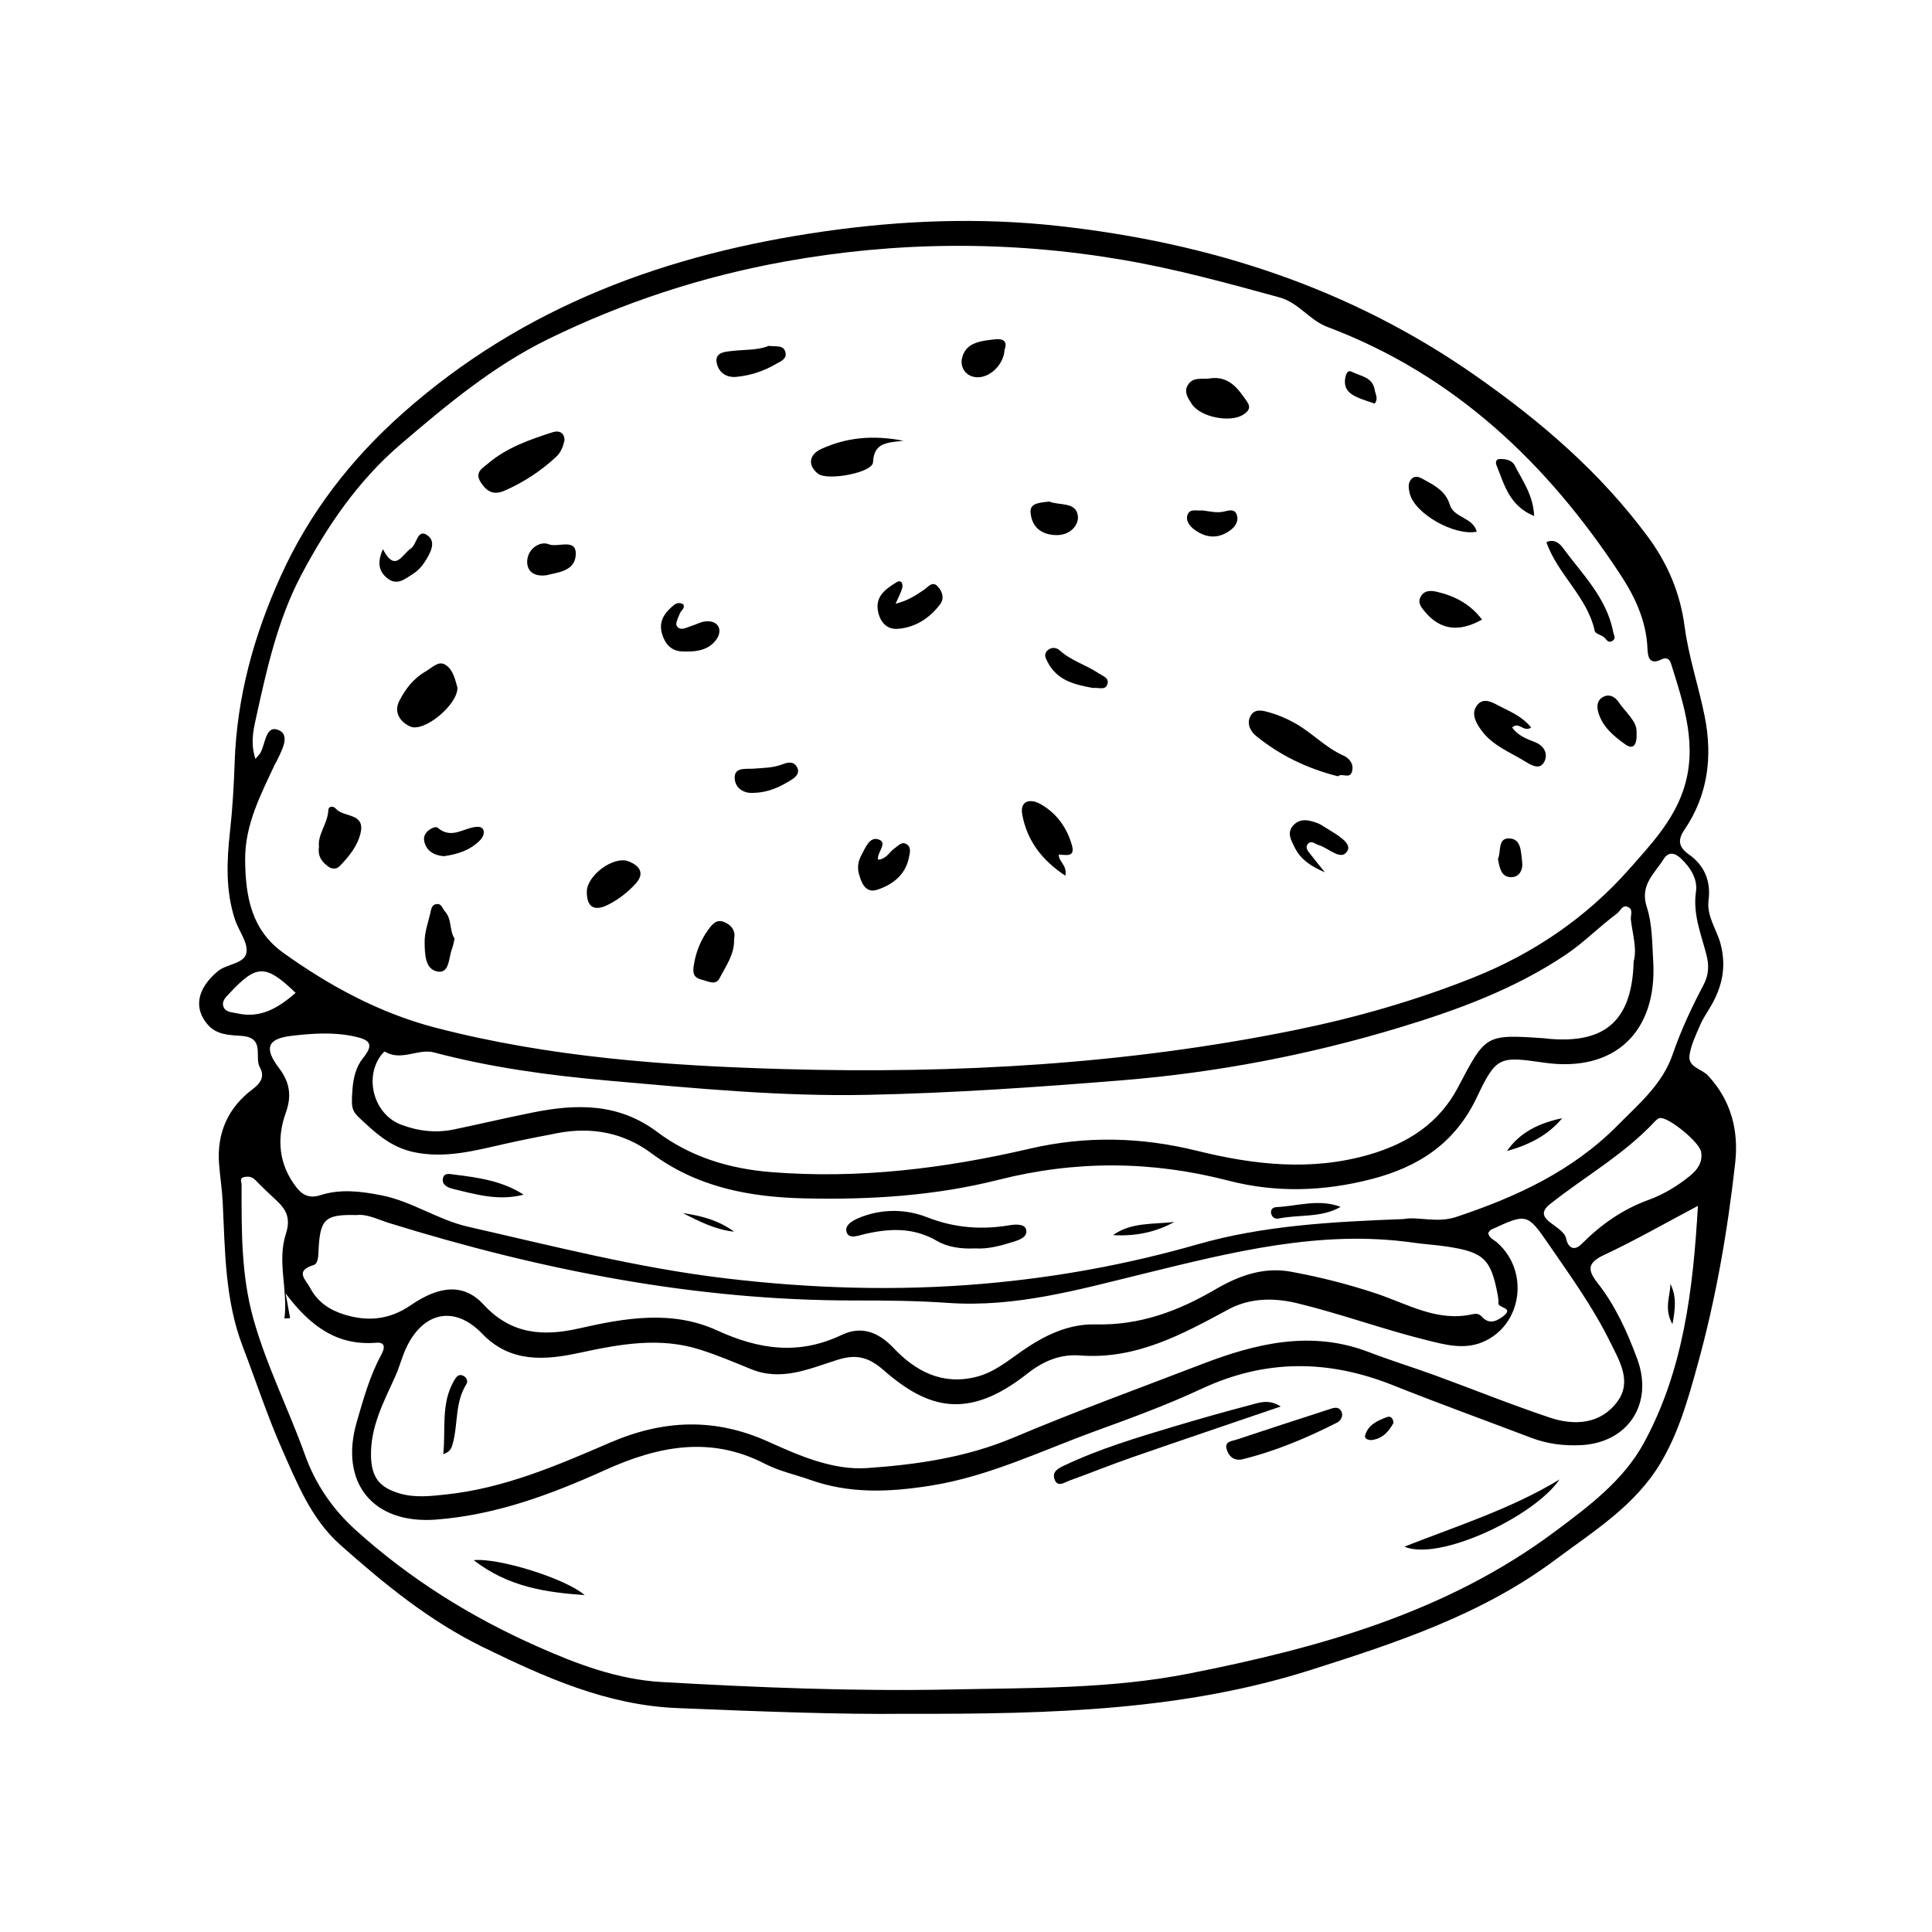 <svg xmlns="http://www.w3.org/2000/svg" xmlns:xlink="http://www.w3.org/1999/xlink" width="400" zoomAndPan="magnify" viewBox="0 0 300 300" height="400" preserveAspectRatio="xMidYMid meet" version="1.0"><defs><clipPath id="5623342f7e"><path d="M 30 34 L 270 34 L 270 266.25 L 30 266.25 Z M 30 34 " clip-rule="nonzero"/></clipPath></defs><g clip-path="url(#5623342f7e)"><path fill="currentColor" d="M 140.746 266.117 C 130.66 266.242 117.883 265.758 105.102 265.227 C 94.199 264.77 84.598 260.449 75.027 255.781 C 66.715 251.723 59.676 245.965 52.844 239.891 C 48.355 235.902 46.172 230.398 43.824 225.109 C 41.516 219.902 39.754 214.457 37.707 209.133 C 34.922 201.887 34.949 194.262 34.582 186.68 C 34.488 184.715 34.176 182.762 34.02 180.797 C 33.637 175.969 35.383 172.008 39.23 169.129 C 40.566 168.129 41.109 167.102 40.352 165.746 C 39.445 164.133 41.242 161.121 37.504 160.852 C 35.809 160.727 33.715 160.754 32.309 159.164 C 29.996 156.547 30.617 153.516 33.785 150.84 C 35.23 149.625 37.98 149.688 38.27 147.91 C 38.523 146.332 37.051 144.512 36.473 142.754 C 35.016 138.301 35.207 133.652 35.711 129.148 C 36.113 125.527 36.316 121.938 36.441 118.309 C 36.785 108.215 39.441 98.625 43.578 89.492 C 48.031 79.652 54.461 71.316 62.621 64.09 C 81.371 47.477 103.633 39.41 127.984 35.93 C 140.094 34.199 152.211 33.742 164.367 35.09 C 187.793 37.684 209.535 44.637 229.125 58.34 C 239.324 65.477 248.488 73.367 255.871 83.336 C 258.949 87.496 260.895 92.055 261.59 97.301 C 262.211 102.008 263.773 106.582 264.707 111.254 C 265.949 117.492 265.219 123.457 261.555 128.852 C 260.504 130.402 260.59 131.516 262.305 132.719 C 264.652 134.371 265.688 136.836 265.305 139.773 C 264.98 142.297 266.582 144.312 267.176 146.594 C 268.086 150.094 267.441 153.137 265.723 156.125 C 265.152 157.117 264.48 158.062 264.027 159.105 C 263.367 160.621 262.625 162.164 262.355 163.77 C 262.027 165.73 264.215 165.941 265.203 167 C 268.812 170.859 270 175.551 269.441 180.559 C 268.258 191.184 266.434 201.711 263.57 212.035 C 262.129 217.242 260.68 222.418 257.879 227.129 C 253.906 233.816 247.469 237.75 241.48 242.219 C 230.098 250.711 216.918 255.055 203.586 259.293 C 183.949 265.535 163.762 266.191 140.746 266.117 Z M 39.664 117.844 C 40.16 117.25 40.316 117.109 40.418 116.934 C 41.242 115.543 41.207 112.48 43.289 113.379 C 45.16 114.184 43.684 116.648 42.906 118.309 C 42.863 118.398 42.781 118.477 42.738 118.57 C 40.508 123.367 38 128.055 38.066 133.598 C 38.129 139.199 39.023 144.387 43.969 147.938 C 51.211 153.137 59.055 157.355 67.641 159.582 C 85.348 164.18 103.594 165.496 121.754 166.008 C 148.41 166.758 175.012 165.273 201.262 159.914 C 210.652 157.992 219.855 155.352 228.727 151.816 C 238.059 148.098 246.289 142.531 253.023 134.91 C 256.301 131.195 259.703 127.582 261.352 122.785 C 263.707 115.941 261.488 109.492 259.473 103.039 C 259.246 102.316 258.746 102.023 258.039 102.375 C 256.117 103.324 255.875 102.043 255.816 100.672 C 255.637 96.461 253.914 92.738 251.703 89.363 C 240.344 72.008 225.871 58.211 206.129 50.77 C 203.273 49.691 201.695 47.008 198.637 46.168 C 190.621 43.973 182.633 41.773 174.422 40.367 C 156.824 37.352 139.293 37.449 121.727 40.637 C 108.973 42.953 96.793 46.953 85.168 52.633 C 76.602 56.816 69.34 62.891 62.156 69.035 C 55.586 74.664 50.793 81.703 46.797 89.254 C 43.082 96.281 41.391 104.035 39.699 111.746 C 39.285 113.629 38.914 115.535 39.664 117.844 Z M 45.047 204.68 C 44.754 204.695 44.457 204.715 44.164 204.734 C 44.746 200.316 42.992 195.922 44.391 191.59 C 45.141 189.266 44.516 187.883 42.977 186.453 C 41.84 185.398 40.715 184.328 39.629 183.219 C 39.117 182.695 38.527 182.645 37.914 182.773 C 37.145 182.938 37.516 183.523 37.516 184.008 C 37.504 190.969 37.438 197.953 39.328 204.727 C 41.363 212.02 44.805 218.797 47.352 225.902 C 48.996 230.492 51.656 234.355 55.23 237.586 C 63.621 245.164 73.055 251.055 83.418 255.656 C 89.66 258.43 95.938 260.793 102.738 261.184 C 117.695 262.039 132.664 262.648 147.66 262.34 C 160.035 262.082 172.465 262.277 184.66 259.863 C 204.84 255.871 224.523 250.43 241.395 237.859 C 246.66 233.934 252.055 229.926 255.238 224.098 C 261.438 212.738 262.902 200.184 263.652 187.246 C 258.574 189.93 253.91 192.609 249.051 194.883 C 246.449 196.098 246.512 197.234 248.055 199.199 C 250.84 202.746 252.676 206.809 254.23 211.02 C 256.785 217.93 252.84 224.031 245.492 224.402 C 242.875 224.531 240.301 224.223 237.824 223.281 C 230.629 220.547 223.391 217.926 216.246 215.078 C 206.25 211.094 196.469 211.035 186.602 215.641 C 181.246 218.141 175.672 220.184 170.113 222.207 C 161.656 225.285 153.543 229.266 144.469 230.699 C 138.078 231.707 131.973 231.977 125.809 229.793 C 123.461 228.961 120.988 228.441 118.766 227.293 C 110.285 222.906 102.145 224.566 93.934 228.277 C 85.578 232.055 77.004 235.25 67.723 235.961 C 57.875 236.715 52.66 230.207 55.402 220.781 C 56.441 217.207 57.422 213.641 59.207 210.359 C 59.789 209.293 59.863 208.383 58.41 208.5 C 52.469 208.98 48.262 206.062 44.355 200.848 C 44.699 202.766 44.875 203.723 45.047 204.68 Z M 218.008 189.289 C 220.102 188.863 223.133 189.965 226.117 188.969 C 235.438 185.863 244.18 181.84 251.234 174.699 C 254.531 171.363 258.148 168.34 259.73 163.723 C 261.012 159.984 262.684 156.418 264.523 152.934 C 265.352 151.367 265.406 149.898 264.949 148.152 C 264.121 144.984 262.84 141.918 263.352 138.418 C 263.633 136.504 262.465 134.633 260.926 133.223 C 259.953 132.336 259.023 132.289 258.316 133.418 C 256.902 135.672 254.594 137.43 255.715 140.848 C 256.57 143.457 256.535 146.387 256.707 149.188 C 257.379 160.305 250.648 166.57 239.789 165.012 C 232.863 164.016 232.352 163.992 229.336 170.363 C 225.961 177.5 220.32 181.188 212.988 183.086 C 205.574 185.004 198.137 185.246 190.777 183.336 C 178.836 180.234 167.039 180.164 155.035 183.203 C 145.219 185.684 135.113 186.316 124.977 186.086 C 116.402 185.891 108.273 184.379 101.152 179.078 C 96.867 175.891 91.895 174.938 86.613 175.941 C 83.852 176.465 81.098 177.008 78.359 177.625 C 73.695 178.68 69.066 179.941 64.203 178.891 C 61.348 178.27 59.156 176.684 57.047 174.734 C 54.641 172.512 54.473 172.641 54.73 169.16 C 54.859 167.402 55.27 165.645 56.406 164.246 C 58.223 162.023 57.25 161.41 54.922 160.918 C 51.684 160.238 48.492 160.469 45.293 160.84 C 41.516 161.281 40.961 162.73 43.32 165.844 C 44.938 167.977 45.359 170.062 44.383 172.77 C 42.918 176.836 43.277 180.918 46.113 184.477 C 47.031 185.629 48.164 186.098 49.691 185.602 C 52.852 184.582 56 184.973 59.219 185.605 C 63.984 186.543 67.996 189.422 72.688 190.488 C 85.859 193.484 98.969 196.855 112.398 198.469 C 125.734 200.074 139.152 200.504 152.566 199.352 C 163.875 198.379 174.98 196.367 185.93 193.227 C 196.078 190.32 206.609 189.719 218.008 189.293 Z M 231.094 191.43 C 231.199 192.262 231.965 192.492 232.488 192.957 C 237.582 197.457 236.316 205.879 230.18 208.414 C 227.262 209.621 224.289 208.781 221.555 208.105 C 214.789 206.434 208.211 204.004 201.438 202.367 C 197.941 201.52 194.16 201.48 190.746 203.324 C 183.551 207.219 176.352 211.133 167.762 210.477 C 164.543 210.23 161.941 211.391 159.488 213.324 C 150.285 220.574 144.047 218.75 137.188 212.742 C 134.754 210.613 132.816 210.27 129.949 211.184 C 125.641 212.551 121.324 214.523 116.621 212.598 C 114.027 211.535 111.434 210.445 108.77 209.59 C 102.484 207.57 96.328 208.699 90.035 210.055 C 84.781 211.188 79.305 211.719 74.879 207.102 C 70.578 202.617 65.66 203.691 63.035 209.387 C 62.387 210.793 62.031 212.289 61.383 213.715 C 59.598 217.656 57.504 221.559 57.609 226.113 C 57.684 229.418 58.938 231.004 62.102 231.914 C 64.488 232.602 66.852 232.316 69.219 232.066 C 78.246 231.117 86.504 227.562 94.691 224.027 C 103.031 220.422 111.02 220.109 119.387 223.902 C 124.188 226.078 129.379 228.324 134.641 227.961 C 142.363 227.43 150.082 226.312 157.414 223.215 C 166.984 219.172 176.766 215.621 186.465 211.887 C 194.969 208.609 203.555 206.488 212.582 209.961 C 215.977 211.266 219.457 212.332 222.871 213.578 C 228.805 215.75 234.668 218.125 240.656 220.125 C 244.527 221.418 248.562 221.148 251.152 217.629 C 253.457 214.504 251.457 211.285 249.992 208.32 C 247.367 202.996 243.898 198.191 240.551 193.32 C 237.137 188.355 237.094 188.383 231.516 190.953 C 231.348 191.031 231.246 191.254 231.094 191.43 Z M 253.672 149.312 C 254.23 147.305 253.496 145.07 253.242 142.805 C 253.164 142.125 253.66 141.227 252.793 140.836 C 251.902 140.441 251.641 141.441 251.094 141.844 C 248.344 143.879 245.965 146.348 243.098 148.27 C 235.148 153.594 226.32 156.832 217.27 159.57 C 203.195 163.824 188.828 166.566 174.156 167.754 C 160.988 168.82 147.824 169.742 134.605 170.008 C 121.145 170.281 107.793 168.977 94.434 167.797 C 85.332 166.996 76.262 165.77 67.375 163.418 C 64.945 162.773 62.289 164.852 59.746 163.285 C 59.691 163.25 59.328 163.641 59.16 163.871 C 56.508 167.441 58.105 173.039 62.25 174.625 C 64.93 175.648 67.699 175.969 70.527 175.371 C 74.598 174.516 78.648 173.566 82.73 172.746 C 89.52 171.379 96.055 171.27 102.035 175.758 C 107.215 179.645 113.223 181.477 119.699 182 C 133.332 183.102 146.699 181.438 159.934 178.359 C 168.625 176.34 177.211 176.555 185.875 178.695 C 194.715 180.879 203.621 181.902 212.652 179.273 C 218.652 177.527 223.48 174.391 226.398 168.84 C 230.711 160.645 230.617 160.598 239.75 161.219 C 240.059 161.242 240.371 161.293 240.68 161.32 C 249.359 162.035 253.43 158.363 253.672 149.312 Z M 55.383 188.676 C 50.52 188.543 49.734 189.273 49.477 193.863 C 49.422 194.805 49.48 196.199 48.699 196.438 C 45.699 197.348 47.48 198.691 48.172 200.004 C 49.309 202.16 51.145 203.398 53.418 204.109 C 57.105 205.262 60.488 204.938 63.785 202.672 C 68.336 199.543 72.098 199.309 75.105 202.586 C 79.395 207.258 84.426 207.527 89.938 206.27 C 97.129 204.633 104.398 203.398 111.367 206.594 C 117.848 209.562 124.043 210.465 130.715 207.281 C 133.633 205.887 136.297 206.711 138.773 209.336 C 142.141 212.91 146.332 215.16 151.648 213.785 C 154.355 213.086 156.434 211.359 158.617 209.836 C 162.102 207.406 165.848 205.547 170.113 205.652 C 176.926 205.82 182.875 203.629 188.652 200.254 C 192.211 198.176 196.074 196.668 200.469 197.473 C 204.957 198.297 209.352 199.41 213.676 200.848 C 218.539 202.461 223.141 205.305 228.621 204.078 C 229.141 203.961 229.652 203.965 230.059 204.414 C 231.141 205.625 232.195 205.289 233.34 204.445 C 235.27 203.023 232.609 203.152 232.668 202.363 C 232.699 201.953 232.652 201.527 232.574 201.121 C 231.52 195.512 230.434 194.445 224.742 193.574 C 222.996 193.305 221.227 193.211 219.477 192.961 C 205.09 190.91 191.301 194.426 177.574 197.785 C 167.551 200.238 157.676 203.055 147.188 202.312 C 142.414 201.977 137.613 201.93 132.828 201.938 C 108.047 201.973 84.07 197.23 60.508 189.938 C 58.734 189.391 57.035 188.477 55.383 188.676 Z M 264.164 178.977 C 264.137 177.512 258.938 173.289 257.703 173.621 C 257.426 173.695 257.16 173.93 256.953 174.152 C 252.188 179.27 246.094 182.684 240.695 186.965 C 237.629 189.395 242.809 190.227 243.199 192.363 C 243.371 193.324 244.188 194.57 245.602 193.152 C 248.59 190.16 251.938 187.785 256.004 186.312 C 258.293 185.484 260.477 184.164 262.434 182.574 C 263.664 181.574 264.367 180.441 264.168 178.977 Z M 45.906 154.168 C 41.258 149.711 39.855 149.715 35.672 154.199 C 35.113 154.801 34.375 155.422 34.699 156.32 C 35.023 157.215 36.035 157.168 36.805 157.348 C 40.5 158.207 43.297 156.441 45.91 154.168 Z M 45.906 154.168 " fill-opacity="1" fill-rule="nonzero"/></g><path fill="currentColor" d="M 207.754 120.543 C 203.012 119.344 198.773 117.312 195.051 114.281 C 194.164 113.559 193.555 112.383 194.152 111.223 C 194.828 109.91 196.172 110.363 197.211 110.652 C 198.488 111.012 199.734 111.562 200.906 112.195 C 203.633 113.664 205.742 116.062 208.629 117.332 C 209.613 117.77 210.289 118.75 209.914 119.879 C 209.543 121 208.398 119.98 207.754 120.543 Z M 207.754 120.543 " fill-opacity="1" fill-rule="nonzero"/><path fill="currentColor" d="M 87.66 68.379 C 87.414 69.418 87.07 70.273 86.359 70.938 C 83.98 73.141 81.32 74.895 78.34 76.195 C 76.664 76.922 75.625 76.363 74.688 74.953 C 73.613 73.344 74.906 72.711 75.809 71.949 C 78.723 69.484 82.262 68.262 85.812 67.117 C 86.828 66.789 87.652 67.195 87.66 68.379 Z M 87.66 68.379 " fill-opacity="1" fill-rule="nonzero"/><path fill="currentColor" d="M 71.027 106.762 C 71.121 109.402 65.852 113.773 63.703 112.812 C 62.211 112.141 61.066 110.672 62.012 108.824 C 62.953 106.977 64.227 105.32 66.098 104.258 C 67.059 103.715 68.055 102.559 69.133 103.207 C 70.387 103.965 70.676 105.559 71.027 106.762 Z M 71.027 106.762 " fill-opacity="1" fill-rule="nonzero"/><path fill="currentColor" d="M 237.762 112.977 C 236.496 113.75 235.902 111.969 234.801 112.969 C 235.672 114.18 236.961 114.711 238.277 115.207 C 239.652 115.73 240.398 116.875 239.867 118.141 C 239.227 119.656 237.844 118.867 236.938 118.305 C 234.57 116.836 231.832 115.824 230.102 113.504 C 229.242 112.355 228.332 110.84 229.355 109.516 C 230.418 108.141 231.906 109.172 233.047 109.75 C 234.672 110.574 236.418 111.297 237.762 112.977 Z M 237.762 112.977 " fill-opacity="1" fill-rule="nonzero"/><path fill="currentColor" d="M 140.301 68.445 C 137.617 68.727 135.707 68.781 135.566 71.773 C 135.492 73.414 128.492 74.691 127.035 73.57 C 125.418 72.324 125.566 70.605 127.523 69.715 C 131.379 67.957 135.422 67.5 140.301 68.445 Z M 140.301 68.445 " fill-opacity="1" fill-rule="nonzero"/><path fill="currentColor" d="M 164.402 132.703 C 164.379 133.816 165.742 134.34 165.43 135.977 C 161.789 133.586 159.473 130.527 158.734 126.477 C 158.332 124.25 160.051 124.016 161.504 124.82 C 164.023 126.215 165.684 128.496 166.453 131.273 C 166.996 133.23 165.418 132.703 164.402 132.703 Z M 164.402 132.703 " fill-opacity="1" fill-rule="nonzero"/><path fill="currentColor" d="M 139.066 93.754 C 141.094 93.23 142.262 92.391 143.469 91.59 C 144.086 91.18 144.762 90.16 145.59 91.039 C 146.301 91.801 146.715 92.879 145.953 93.875 C 144.309 96.02 142.121 97.426 139.434 97.645 C 137.641 97.789 136.594 96.5 136.312 94.781 C 135.945 92.508 137.621 91.398 139.195 90.422 C 139.984 89.934 140.281 90.684 140.074 91.391 C 139.883 92.055 139.539 92.668 139.066 93.754 Z M 139.066 93.754 " fill-opacity="1" fill-rule="nonzero"/><path fill="currentColor" d="M 187.73 58.777 C 190.801 58.262 192.254 60.332 193.672 62.418 C 194.285 63.32 193.828 63.914 192.992 64.426 C 190.945 65.668 186.371 64.762 185.059 62.73 C 184.512 61.887 183.812 60.926 184.414 59.848 C 185.164 58.504 186.57 58.906 187.73 58.777 Z M 187.73 58.777 " fill-opacity="1" fill-rule="nonzero"/><path fill="currentColor" d="M 240.129 84.195 C 241.285 83.617 242.199 84.41 242.621 84.988 C 245.656 89.129 249.492 92.816 250.504 98.168 C 250.598 98.652 250.996 99.168 250.348 99.535 C 249.719 99.891 249.496 99.348 249.121 98.996 C 248.688 98.586 247.727 98.414 247.637 98 C 246.492 92.668 241.875 89.227 240.129 84.195 Z M 240.129 84.195 " fill-opacity="1" fill-rule="nonzero"/><path fill="currentColor" d="M 136.344 133.5 C 137.668 133.379 138.098 132.285 138.906 131.73 C 139.484 131.336 139.996 130.598 140.789 131.094 C 141.543 131.566 141.273 132.453 141.152 133.098 C 140.625 135.84 138.617 137.375 136.207 138.16 C 134.359 138.758 133.734 137.027 133.359 135.641 C 133.129 134.785 133.223 133.801 133.695 132.922 C 134.32 131.758 134.961 129.961 136.289 130.309 C 138.043 130.773 136.105 132.367 136.344 133.5 Z M 136.344 133.5 " fill-opacity="1" fill-rule="nonzero"/><path fill="currentColor" d="M 49.531 131.496 C 49.289 129.582 50.906 127.871 50.988 125.758 C 51.008 125.191 51.723 125.082 52.168 125.594 C 53.348 126.949 56.68 126.203 56.004 129.285 C 55.555 131.34 54.191 132.992 52.746 134.492 C 52.293 134.961 51.574 134.992 51.016 134.59 C 50.062 133.902 49.305 133.066 49.531 131.496 Z M 49.531 131.496 " fill-opacity="1" fill-rule="nonzero"/><path fill="currentColor" d="M 113.992 145.797 C 114.062 148.242 112.688 150.031 111.723 151.922 C 111.133 153.074 109.941 152.363 108.941 152.117 C 107.727 151.82 107.555 151.121 107.707 150.059 C 108.008 147.977 108.73 146.07 109.969 144.379 C 110.578 143.543 111.246 142.645 112.508 143.195 C 113.699 143.715 114.238 144.625 113.992 145.797 Z M 113.992 145.797 " fill-opacity="1" fill-rule="nonzero"/><path fill="currentColor" d="M 91.121 138.445 C 91.148 135.922 95.312 132.812 97.656 133.77 C 99.188 134.395 100.289 135.535 98.625 137.301 C 97.402 138.605 96.031 139.676 94.441 140.477 C 92.262 141.578 91.098 140.863 91.121 138.445 Z M 91.121 138.445 " fill-opacity="1" fill-rule="nonzero"/><path fill="currentColor" d="M 229.309 82.562 C 225.766 83.254 219.613 79.703 218.895 76.602 C 218.703 75.781 218.57 74.875 219.277 74.281 C 219.93 73.734 220.656 74.227 221.277 74.566 C 222.91 75.461 224.52 76.348 225.121 78.359 C 225.742 80.441 228.73 80.312 229.309 82.562 Z M 229.309 82.562 " fill-opacity="1" fill-rule="nonzero"/><path fill="currentColor" d="M 106.133 93.859 C 106.367 94.512 105.77 94.766 105.594 95.199 C 105.336 95.852 104.832 96.781 105.086 97.191 C 105.617 98.043 106.562 97.453 107.328 97.211 C 108.117 96.965 108.887 96.516 109.68 96.477 C 111.629 96.375 112.133 97.852 111.367 99.098 C 110.184 101.031 107.945 101.27 105.824 101.148 C 104.18 101.055 103.254 99.945 102.805 98.438 C 102.207 96.426 103.266 95.062 104.707 93.902 C 105.133 93.562 105.664 93.578 106.129 93.859 Z M 106.133 93.859 " fill-opacity="1" fill-rule="nonzero"/><path fill="currentColor" d="M 230.125 96.211 C 226.52 98.223 223.664 97.805 221.332 95.074 C 220.699 94.336 220.051 93.598 220.637 92.598 C 221.211 91.613 222.246 91.691 223.152 91.902 C 225.938 92.547 228.34 93.836 230.129 96.211 Z M 230.125 96.211 " fill-opacity="1" fill-rule="nonzero"/><path fill="currentColor" d="M 119.352 53.703 C 120.512 53.875 121.691 53.492 121.969 54.738 C 122.195 55.754 121.223 56.105 120.516 56.512 C 118.602 57.621 116.543 58.312 114.336 58.52 C 112.543 58.691 111.402 57.57 111.258 56.09 C 111.121 54.695 112.637 54.609 113.781 54.484 C 115.734 54.273 117.734 54.395 119.352 53.703 Z M 119.352 53.703 " fill-opacity="1" fill-rule="nonzero"/><path fill="currentColor" d="M 205.727 135.449 C 203.715 134.598 201.98 133.512 201.055 131.621 C 200.527 130.547 199.746 129.328 200.82 128.164 C 201.914 126.977 203.273 127.34 204.574 127.812 C 204.961 127.953 205.312 128.188 205.664 128.41 C 207.207 129.395 209.918 130.785 209.266 132.047 C 208.332 133.859 206.332 131.672 204.777 131.23 C 204.223 131.074 203.633 130.418 203.094 131.043 C 202.578 131.645 203.148 132.195 203.508 132.672 C 204.227 133.613 204.984 134.523 205.727 135.449 Z M 205.727 135.449 " fill-opacity="1" fill-rule="nonzero"/><path fill="currentColor" d="M 70.594 145.75 C 70.449 146.324 70.375 146.84 70.191 147.312 C 69.66 148.668 69.824 151.129 68.023 150.875 C 65.953 150.578 65.965 148.059 65.938 146.305 C 65.91 144.797 66.477 143.277 66.824 141.773 C 66.957 141.199 67.004 140.469 67.801 140.383 C 68.598 140.293 68.688 141.078 69.082 141.508 C 70.215 142.746 69.746 144.512 70.594 145.75 Z M 70.594 145.75 " fill-opacity="1" fill-rule="nonzero"/><path fill="currentColor" d="M 116.793 123.121 C 115.656 123.18 114.176 122.516 114.082 120.871 C 113.98 119.07 115.816 119.449 116.941 119.359 C 118.496 119.242 120.047 119.25 121.535 118.668 C 122.324 118.359 123.242 118.176 123.75 119.102 C 124.289 120.078 123.48 120.73 122.82 121.133 C 121.137 122.168 119.379 123.09 116.793 123.121 Z M 116.793 123.121 " fill-opacity="1" fill-rule="nonzero"/><path fill="currentColor" d="M 155.988 54.293 C 155.875 56.668 153.609 58.785 151.535 58.57 C 149.809 58.391 149.117 56.887 149.363 55.703 C 149.895 53.148 152.301 52.953 154.422 52.695 C 155.652 52.547 156.535 52.914 155.988 54.293 Z M 155.988 54.293 " fill-opacity="1" fill-rule="nonzero"/><path fill="currentColor" d="M 59.457 85.273 C 61.379 89.008 62.457 86.051 63.801 85.164 C 64.766 84.527 64.801 81.918 66.457 83.191 C 67.84 84.258 66.703 86.094 65.859 87.398 C 65.422 88.074 64.789 88.703 64.105 89.129 C 62.93 89.863 61.707 90.988 60.195 89.828 C 58.758 88.723 58.57 87.305 59.457 85.273 Z M 59.457 85.273 " fill-opacity="1" fill-rule="nonzero"/><path fill="currentColor" d="M 162.93 77.875 C 164.469 78.547 167.156 77.84 167.375 80.18 C 167.5 81.535 166.195 83.16 163.945 83.09 C 161.48 83.012 160.203 81.652 160.023 79.582 C 159.891 78.016 161.641 78.07 162.93 77.875 Z M 162.93 77.875 " fill-opacity="1" fill-rule="nonzero"/><path fill="currentColor" d="M 169.707 106.828 C 167.035 106.32 164.188 105.766 162.672 102.797 C 162.387 102.242 162.039 101.656 162.566 101.086 C 163.168 100.445 164.008 100.5 164.543 100.984 C 166.344 102.621 168.699 103.262 170.66 104.59 C 171.254 104.988 172.168 105.234 171.988 106.098 C 171.742 107.281 170.684 106.727 169.707 106.828 Z M 169.707 106.828 " fill-opacity="1" fill-rule="nonzero"/><path fill="currentColor" d="M 68.91 132.949 C 67.457 132.832 66.168 132.168 65.863 130.562 C 65.578 129.059 67.582 128.207 67.926 128.504 C 70.191 130.465 72.121 128.406 74.168 128.387 C 75.375 128.375 75.367 129.629 74.559 130.453 C 73.059 131.992 71.129 132.648 68.91 132.949 Z M 68.91 132.949 " fill-opacity="1" fill-rule="nonzero"/><path fill="currentColor" d="M 84.891 89.316 C 82.645 89.625 81.852 88.469 81.859 87.223 C 81.875 85.203 83.883 83.961 85.191 84.508 C 86.609 85.102 89.602 83.426 89.398 86.23 C 89.211 88.789 86.379 88.898 84.891 89.316 Z M 84.891 89.316 " fill-opacity="1" fill-rule="nonzero"/><path fill="currentColor" d="M 254.125 113.695 C 254.234 115.762 253.582 116.461 252.344 115.57 C 250.598 114.312 248.887 112.914 248.207 110.699 C 247.906 109.719 247.969 108.762 248.898 108.238 C 249.844 107.703 250.75 108.156 251.316 108.988 C 252.453 110.66 254.223 112.016 254.125 113.695 Z M 254.125 113.695 " fill-opacity="1" fill-rule="nonzero"/><path fill="currentColor" d="M 186.68 79.258 C 187.805 79.383 188.906 79.699 190.066 79.434 C 190.832 79.262 191.812 78.922 192.098 80.102 C 192.312 80.984 191.805 81.742 191.145 82.258 C 189.262 83.727 187.293 83.594 185.449 82.227 C 184.715 81.688 184.02 80.785 184.445 79.836 C 184.836 78.949 185.898 79.363 186.68 79.258 Z M 186.68 79.258 " fill-opacity="1" fill-rule="nonzero"/><path fill="currentColor" d="M 238.223 80.137 C 234.328 78.523 233.582 75.199 232.367 72.223 C 232.191 71.793 232.324 71.305 232.809 71.281 C 233.742 71.234 234.781 71.422 235.223 72.293 C 236.398 74.641 238.074 76.812 238.223 80.137 Z M 238.223 80.137 " fill-opacity="1" fill-rule="nonzero"/><path fill="currentColor" d="M 232.602 133.387 C 233.109 132.289 232.539 130.215 234.234 130.188 C 236.277 130.156 236.145 132.328 236.355 133.781 C 236.535 135.008 235.961 136.25 234.59 136.207 C 233.055 136.16 232.859 134.707 232.602 133.387 Z M 232.602 133.387 " fill-opacity="1" fill-rule="nonzero"/><path fill="currentColor" d="M 213.457 62.672 C 212.738 62.422 212.055 62.207 211.391 61.953 C 209.875 61.367 208.52 60.648 208.898 58.633 C 209 58.098 209.273 57.422 209.82 57.695 C 211.211 58.398 213.16 58.535 213.465 60.559 C 213.562 61.191 214.074 61.898 213.457 62.672 Z M 213.457 62.672 " fill-opacity="1" fill-rule="nonzero"/><path fill="currentColor" d="M 198.867 218.398 C 190.957 221.102 183.398 223.648 175.867 226.266 C 172.562 227.414 169.316 228.734 166.023 229.922 C 165.246 230.203 164.145 231.055 163.715 229.598 C 163.395 228.512 164.309 228.008 165.219 227.578 C 170.688 224.984 176.461 223.25 182.234 221.523 C 186.207 220.336 190.199 219.199 194.211 218.152 C 195.559 217.801 196.996 217.207 198.867 218.398 Z M 198.867 218.398 " fill-opacity="1" fill-rule="nonzero"/><path fill="currentColor" d="M 242.168 229.73 C 238.152 235.559 223.426 242.473 218.074 240.164 C 226.207 236.957 234.598 234.324 242.168 229.73 Z M 242.168 229.73 " fill-opacity="1" fill-rule="nonzero"/><path fill="currentColor" d="M 192.832 226.617 C 191.492 226.855 190.773 226.051 190.469 225.016 C 190.113 223.816 191.312 223.773 192.012 223.539 C 196.742 221.957 201.492 220.43 206.234 218.887 C 206.93 218.66 207.746 218.297 208.223 219.055 C 208.672 219.766 208.27 220.57 207.582 220.918 C 202.859 223.316 197.992 225.363 192.832 226.617 Z M 192.832 226.617 " fill-opacity="1" fill-rule="nonzero"/><path fill="currentColor" d="M 90.781 247.691 C 84.848 247.254 79.02 246.484 73.555 242.266 C 77.336 241.844 87.891 245.125 90.781 247.691 Z M 90.781 247.691 " fill-opacity="1" fill-rule="nonzero"/><path fill="currentColor" d="M 216.387 220.934 C 215.691 222.227 214.746 223.359 213.07 223.598 C 212.539 223.672 211.816 223.434 211.977 222.879 C 212.441 221.246 213.887 220.59 215.344 220.055 C 215.949 219.836 216.289 220.18 216.387 220.934 Z M 216.387 220.934 " fill-opacity="1" fill-rule="nonzero"/><path fill="currentColor" d="M 259.371 199.348 C 260.309 201.211 260.191 203.078 259.695 205.613 C 258.316 203.16 259.398 201.199 259.371 199.348 Z M 259.371 199.348 " fill-opacity="1" fill-rule="nonzero"/><path fill="currentColor" d="M 151.426 193.852 C 149.258 193.957 147.145 193.656 145.523 192.707 C 141.895 190.582 138.25 190.73 134.418 191.586 C 133.367 191.82 131.754 192.547 131.434 191.238 C 131.148 190.074 132.73 189.34 133.91 188.906 C 137.27 187.676 140.785 187.773 143.957 189.016 C 148.199 190.676 152.395 190.992 156.777 190.254 C 157.738 190.094 159.059 190.039 159.312 190.859 C 159.695 192.086 158.215 192.555 157.379 192.816 C 155.414 193.434 153.387 193.988 151.43 193.852 Z M 151.426 193.852 " fill-opacity="1" fill-rule="nonzero"/><path fill="currentColor" d="M 81.305 185.508 C 77.461 186.516 73.895 185.477 70.316 184.602 C 69.516 184.41 68.586 183.98 68.777 182.984 C 68.957 182.035 69.914 182.312 70.598 182.395 C 74.324 182.855 78.039 183.383 81.305 185.508 Z M 81.305 185.508 " fill-opacity="1" fill-rule="nonzero"/><path fill="currentColor" d="M 208.172 187.406 C 205.148 189.133 201.754 188.559 198.562 189.211 C 198.027 189.32 197.527 189.051 197.391 188.453 C 197.234 187.793 197.672 187.465 198.223 187.438 C 201.523 187.273 204.816 186.117 208.172 187.406 Z M 208.172 187.406 " fill-opacity="1" fill-rule="nonzero"/><path fill="currentColor" d="M 234 178.727 C 236.043 175.766 239.094 174.363 242.574 173.633 C 240.367 176.309 237.383 177.793 234 178.727 Z M 234 178.727 " fill-opacity="1" fill-rule="nonzero"/><path fill="currentColor" d="M 182.355 189.742 C 179.371 191.391 176.191 191.988 172.836 191.789 C 175.695 189.738 179.141 190.137 182.355 189.742 Z M 182.355 189.742 " fill-opacity="1" fill-rule="nonzero"/><path fill="currentColor" d="M 113.992 191.258 C 111.113 190.949 108.574 189.664 106.035 188.375 C 108.887 188.766 111.621 189.504 113.992 191.258 Z M 113.992 191.258 " fill-opacity="1" fill-rule="nonzero"/><path fill="currentColor" d="M 68.828 225.809 C 69.238 221.844 68.434 217.961 70.5 214.395 C 70.809 213.863 71.168 213.262 71.941 213.629 C 72.484 213.887 72.695 214.492 72.414 214.938 C 70.613 217.797 71.148 221.164 70.289 224.219 C 70.133 224.781 69.969 225.414 68.828 225.809 Z M 68.828 225.809 " fill-opacity="1" fill-rule="nonzero"/></svg>